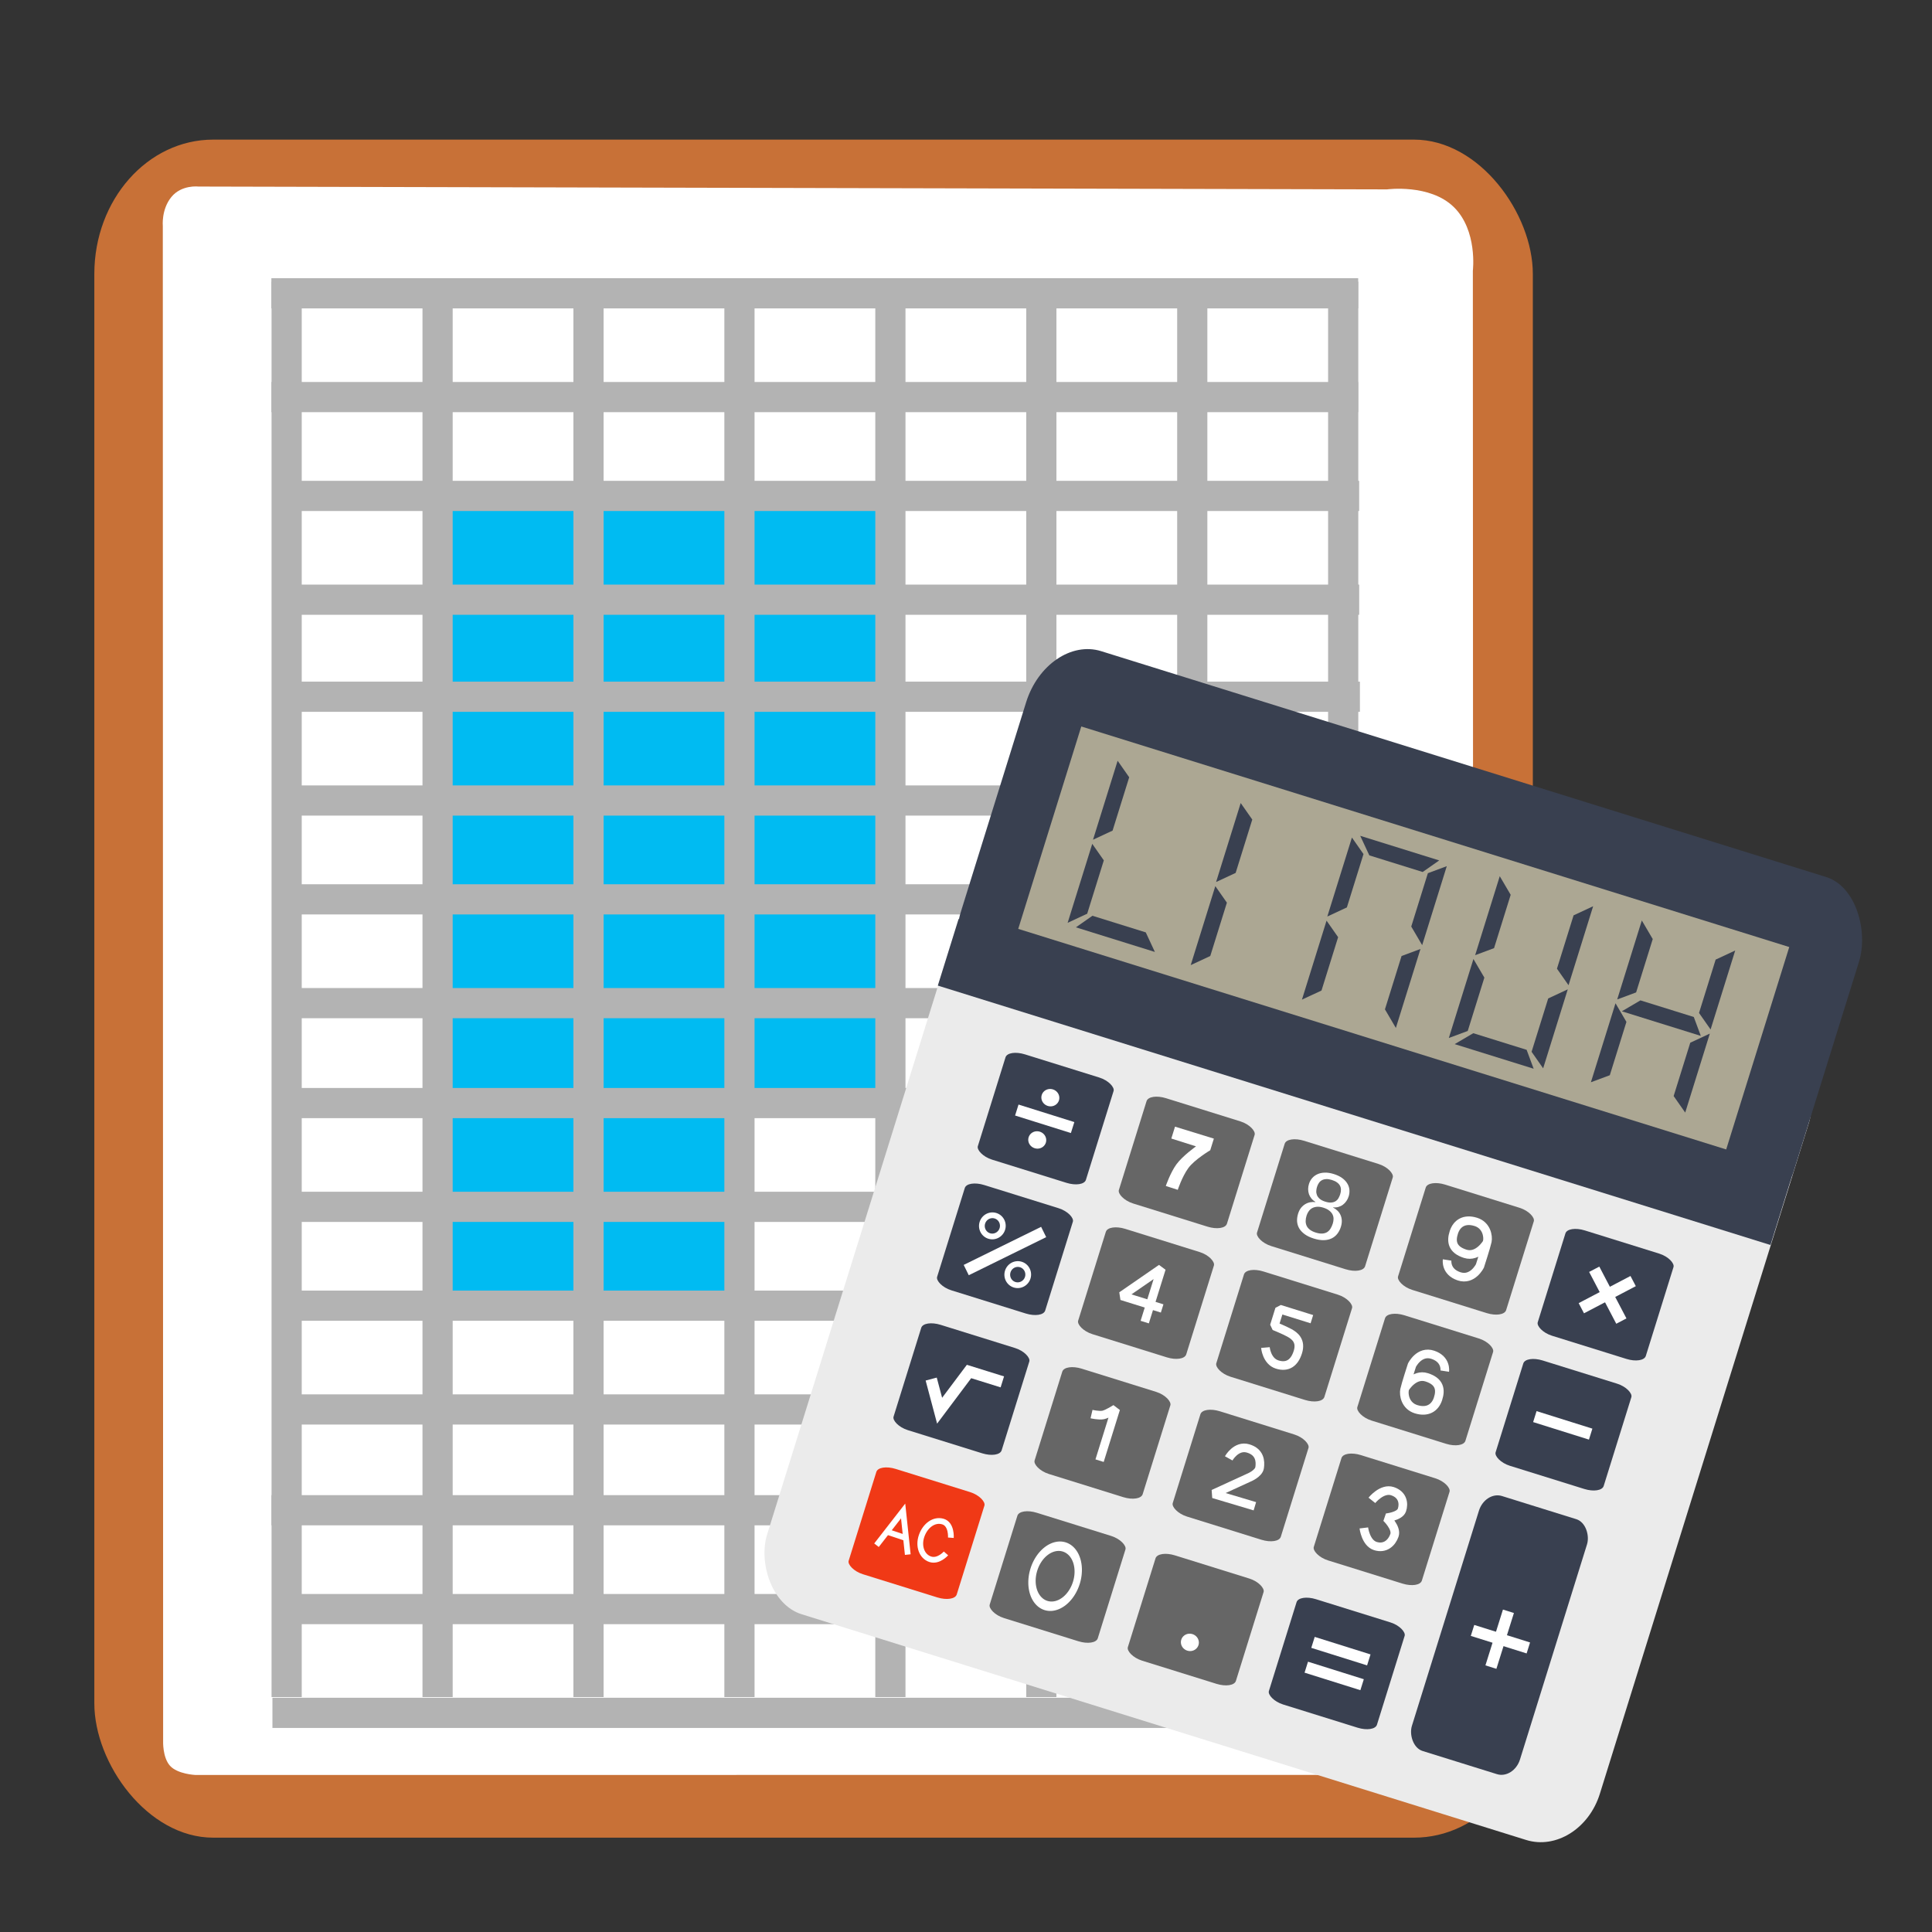 <?xml version="1.0" encoding="UTF-8" standalone="no"?>
<svg
   xmlns:dc="http://purl.org/dc/elements/1.1/"
   xmlns:cc="http://creativecommons.org/ns#"
   xmlns:rdf="http://www.w3.org/1999/02/22-rdf-syntax-ns#"
   xmlns:svg="http://www.w3.org/2000/svg"
   xmlns="http://www.w3.org/2000/svg"
   xmlns:xlink="http://www.w3.org/1999/xlink"
   xmlns:sodipodi="http://sodipodi.sourceforge.net/DTD/sodipodi-0.dtd"
   xmlns:inkscape="http://www.inkscape.org/namespaces/inkscape"
   viewBox="0 0 512 512"
   height="512"
   width="512"
   version="1.1"
   id="svg2"
   inkscape:version="0.91 r13725"
   sodipodi:docname="kspread.svg">
  <rect x="0" y="0" width="512" height="512" fill="#333333" stroke="none"/>
  <sodipodi:namedview
     pagecolor="#ffffff"
     bordercolor="#666666"
     borderopacity="1"
     objecttolerance="10"
     gridtolerance="10"
     guidetolerance="10"
     inkscape:pageopacity="0"
     inkscape:pageshadow="2"
     inkscape:window-width="1366"
     inkscape:window-height="715"
     id="namedview18"
     showgrid="false"
     inkscape:zoom="0.57452426"
     inkscape:cx="225.0483"
     inkscape:cy="283.33449"
     inkscape:window-x="0"
     inkscape:window-y="24"
     inkscape:window-maximized="1"
     inkscape:current-layer="svg2" />
  <defs
     id="defs6">
    <filter
       height="1.096"
       y="-0.048"
       width="1.096"
       x="-0.048"
       id="filter4329"
       style="color-interpolation-filters:sRGB">
      <feGaussianBlur
         id="feGaussianBlur4331"
         stdDeviation="2.132" />
    </filter>
    <filter
       height="1.033"
       y="-0.016"
       width="1.04"
       x="-0.02"
       id="filter4376"
       style="color-interpolation-filters:sRGB">
      <feGaussianBlur
         id="feGaussianBlur4378"
         stdDeviation="1.174" />
    </filter>
    <filter
       height="1.057"
       y="-0.029"
       width="1.063"
       x="-0.032"
       id="filter4436"
       style="color-interpolation-filters:sRGB">
      <feGaussianBlur
         id="feGaussianBlur4438"
         stdDeviation="0.635" />
    </filter>
    <linearGradient
       x1="16.542"
       y1="144.708"
       x2="-24.629"
       y2="-0.778"
       id="linearGradient3504"
       xlink:href="#linearGradient3526"
       gradientUnits="userSpaceOnUse"
       gradientTransform="matrix(0.697,-0.312,0.312,0.697,29.229,22)" />
    <linearGradient
       id="linearGradient3526">
      <stop
         id="stop3528"
         style="stop-color:#006e29;stop-opacity:1"
         offset="0" />
      <stop
         id="stop3530"
         style="stop-color:#77b753;stop-opacity:1"
         offset="1" />
    </linearGradient>
  </defs>
  <g
     id="g4316">
    <g
       id="g4287">
      <rect
         style="fill:#c87137;fill-opacity:1;stroke:none"
         id="rect3003"
         width="381.215"
         height="450"
         x="25"
         y="37"
         ry="35.584"
         rx="31.492" />
      <path
         style="fill:#ffffff;stroke:none"
         d="m 45.408,52.217 c -2.692,3.31 -2.262,7.68 -2.262,7.68 l 0.079,374.09 0.005,27.426 c 0,0 -0.177,4.289 1.815,6.526 1.992,2.237 6.733,2.446 6.733,2.446 l 328.436,-0.016 c 0,0 5.502,0.302 7.976,-1.865 2.475,-2.167 2.258,-6.985 2.258,-6.985 L 390.323,71.749 c 0,0 1.3,-10.664 -5.049,-16.877 -6.349,-6.213 -17.704,-4.683 -17.704,-4.683 l -315.015,-0.75 c 0,0 -4.456,-0.53 -7.148,2.78 z"
         id="path3773"
         inkscape:connector-curvature="0"
         sodipodi:nodetypes="cccczcczcczcczc" />
      <rect
         style="fill:#00bbf2;fill-opacity:1;stroke:none"
         id="rect4010"
         width="120.97"
         height="159.262"
         x="114.689"
         y="130.815"
         rx="0" />
      <path
         style="color:#000000;font-style:normal;font-variant:normal;font-weight:normal;font-stretch:normal;font-size:medium;line-height:normal;font-family:sans-serif;text-indent:0;text-align:start;text-decoration:none;text-decoration-line:none;text-decoration-style:solid;text-decoration-color:#000000;letter-spacing:normal;word-spacing:normal;text-transform:none;direction:ltr;block-progression:tb;writing-mode:lr-tb;baseline-shift:baseline;text-anchor:start;white-space:normal;clip-rule:nonzero;display:inline;overflow:visible;visibility:visible;opacity:1;isolation:auto;mix-blend-mode:normal;color-interpolation:sRGB;color-interpolation-filters:linearRGB;solid-color:#000000;solid-opacity:1;fill:#b3b3b3;fill-opacity:1;fill-rule:nonzero;stroke:none;stroke-width:8;stroke-linecap:butt;stroke-linejoin:miter;stroke-miterlimit:4;stroke-dasharray:none;stroke-dashoffset:0;stroke-opacity:1;color-rendering:auto;image-rendering:auto;shape-rendering:auto;text-rendering:auto;enable-background:accumulate"
         d="m 71.963,74.648 0,375.092 8,0 0,-375.092 -8,0 z"
         id="path3779"
         inkscape:connector-curvature="0" />
      <rect
         style="fill:#00bbf2;fill-opacity:1;stroke:none"
         id="rect4010-7"
         width="80.937"
         height="159.262"
         x="115.124"
         y="186.948"
         rx="0" />
      <path
         style="color:#000000;font-style:normal;font-variant:normal;font-weight:normal;font-stretch:normal;font-size:medium;line-height:normal;font-family:sans-serif;text-indent:0;text-align:start;text-decoration:none;text-decoration-line:none;text-decoration-style:solid;text-decoration-color:#000000;letter-spacing:normal;word-spacing:normal;text-transform:none;direction:ltr;block-progression:tb;writing-mode:lr-tb;baseline-shift:baseline;text-anchor:start;white-space:normal;clip-rule:nonzero;display:inline;overflow:visible;visibility:visible;opacity:1;isolation:auto;mix-blend-mode:normal;color-interpolation:sRGB;color-interpolation-filters:linearRGB;solid-color:#000000;solid-opacity:1;fill:#b3b3b3;fill-opacity:1;fill-rule:nonzero;stroke:none;stroke-width:8;stroke-linecap:butt;stroke-linejoin:miter;stroke-miterlimit:4;stroke-dasharray:none;stroke-dashoffset:0;stroke-opacity:1;color-rendering:auto;image-rendering:auto;shape-rendering:auto;text-rendering:auto;enable-background:accumulate"
         d="m 111.963,74.648 0,375.092 8,0 0,-375.092 -8,0 z"
         id="path3779-3"
         inkscape:connector-curvature="0" />
      <path
         style="color:#000000;font-style:normal;font-variant:normal;font-weight:normal;font-stretch:normal;font-size:medium;line-height:normal;font-family:sans-serif;text-indent:0;text-align:start;text-decoration:none;text-decoration-line:none;text-decoration-style:solid;text-decoration-color:#000000;letter-spacing:normal;word-spacing:normal;text-transform:none;direction:ltr;block-progression:tb;writing-mode:lr-tb;baseline-shift:baseline;text-anchor:start;white-space:normal;clip-rule:nonzero;display:inline;overflow:visible;visibility:visible;opacity:1;isolation:auto;mix-blend-mode:normal;color-interpolation:sRGB;color-interpolation-filters:linearRGB;solid-color:#000000;solid-opacity:1;fill:#b3b3b3;fill-opacity:1;fill-rule:nonzero;stroke:none;stroke-width:8;stroke-linecap:butt;stroke-linejoin:miter;stroke-miterlimit:4;stroke-dasharray:none;stroke-dashoffset:0;stroke-opacity:1;color-rendering:auto;image-rendering:auto;shape-rendering:auto;text-rendering:auto;enable-background:accumulate"
         d="m 151.963,74.648 0,375.092 8,0 0,-375.092 -8,0 z"
         id="path3779-6"
         inkscape:connector-curvature="0" />
      <path
         style="color:#000000;font-style:normal;font-variant:normal;font-weight:normal;font-stretch:normal;font-size:medium;line-height:normal;font-family:sans-serif;text-indent:0;text-align:start;text-decoration:none;text-decoration-line:none;text-decoration-style:solid;text-decoration-color:#000000;letter-spacing:normal;word-spacing:normal;text-transform:none;direction:ltr;block-progression:tb;writing-mode:lr-tb;baseline-shift:baseline;text-anchor:start;white-space:normal;clip-rule:nonzero;display:inline;overflow:visible;visibility:visible;opacity:1;isolation:auto;mix-blend-mode:normal;color-interpolation:sRGB;color-interpolation-filters:linearRGB;solid-color:#000000;solid-opacity:1;fill:#b3b3b3;fill-opacity:1;fill-rule:nonzero;stroke:none;stroke-width:8;stroke-linecap:butt;stroke-linejoin:miter;stroke-miterlimit:4;stroke-dasharray:none;stroke-dashoffset:0;stroke-opacity:1;color-rendering:auto;image-rendering:auto;shape-rendering:auto;text-rendering:auto;enable-background:accumulate"
         d="m 191.963,74.648 0,375.092 8,0 0,-375.092 -8,0 z"
         id="path3779-3-7"
         inkscape:connector-curvature="0" />
      <path
         style="color:#000000;font-style:normal;font-variant:normal;font-weight:normal;font-stretch:normal;font-size:medium;line-height:normal;font-family:sans-serif;text-indent:0;text-align:start;text-decoration:none;text-decoration-line:none;text-decoration-style:solid;text-decoration-color:#000000;letter-spacing:normal;word-spacing:normal;text-transform:none;direction:ltr;block-progression:tb;writing-mode:lr-tb;baseline-shift:baseline;text-anchor:start;white-space:normal;clip-rule:nonzero;display:inline;overflow:visible;visibility:visible;opacity:1;isolation:auto;mix-blend-mode:normal;color-interpolation:sRGB;color-interpolation-filters:linearRGB;solid-color:#000000;solid-opacity:1;fill:#b3b3b3;fill-opacity:1;fill-rule:nonzero;stroke:none;stroke-width:8;stroke-linecap:butt;stroke-linejoin:miter;stroke-miterlimit:4;stroke-dasharray:none;stroke-dashoffset:0;stroke-opacity:1;color-rendering:auto;image-rendering:auto;shape-rendering:auto;text-rendering:auto;enable-background:accumulate"
         d="m 231.963,74.648 0,375.092 8,0 0,-375.092 -8,0 z"
         id="path3779-5"
         inkscape:connector-curvature="0" />
      <path
         style="color:#000000;font-style:normal;font-variant:normal;font-weight:normal;font-stretch:normal;font-size:medium;line-height:normal;font-family:sans-serif;text-indent:0;text-align:start;text-decoration:none;text-decoration-line:none;text-decoration-style:solid;text-decoration-color:#000000;letter-spacing:normal;word-spacing:normal;text-transform:none;direction:ltr;block-progression:tb;writing-mode:lr-tb;baseline-shift:baseline;text-anchor:start;white-space:normal;clip-rule:nonzero;display:inline;overflow:visible;visibility:visible;opacity:1;isolation:auto;mix-blend-mode:normal;color-interpolation:sRGB;color-interpolation-filters:linearRGB;solid-color:#000000;solid-opacity:1;fill:#b3b3b3;fill-opacity:1;fill-rule:nonzero;stroke:none;stroke-width:8;stroke-linecap:butt;stroke-linejoin:miter;stroke-miterlimit:4;stroke-dasharray:none;stroke-dashoffset:0;stroke-opacity:1;color-rendering:auto;image-rendering:auto;shape-rendering:auto;text-rendering:auto;enable-background:accumulate"
         d="m 271.963,74.648 0,375.092 8,0 0,-375.092 -8,0 z"
         id="path3779-3-3"
         inkscape:connector-curvature="0" />
      <path
         style="color:#000000;font-style:normal;font-variant:normal;font-weight:normal;font-stretch:normal;font-size:medium;line-height:normal;font-family:sans-serif;text-indent:0;text-align:start;text-decoration:none;text-decoration-line:none;text-decoration-style:solid;text-decoration-color:#000000;letter-spacing:normal;word-spacing:normal;text-transform:none;direction:ltr;block-progression:tb;writing-mode:lr-tb;baseline-shift:baseline;text-anchor:start;white-space:normal;clip-rule:nonzero;display:inline;overflow:visible;visibility:visible;opacity:1;isolation:auto;mix-blend-mode:normal;color-interpolation:sRGB;color-interpolation-filters:linearRGB;solid-color:#000000;solid-opacity:1;fill:#b3b3b3;fill-opacity:1;fill-rule:nonzero;stroke:none;stroke-width:8;stroke-linecap:butt;stroke-linejoin:miter;stroke-miterlimit:4;stroke-dasharray:none;stroke-dashoffset:0;stroke-opacity:1;color-rendering:auto;image-rendering:auto;shape-rendering:auto;text-rendering:auto;enable-background:accumulate"
         d="m 311.963,74.648 0,375.092 8,0 0,-375.092 -8,0 z"
         id="path3779-6-5"
         inkscape:connector-curvature="0" />
      <path
         style="color:#000000;font-style:normal;font-variant:normal;font-weight:normal;font-stretch:normal;font-size:medium;line-height:normal;font-family:sans-serif;text-indent:0;text-align:start;text-decoration:none;text-decoration-line:none;text-decoration-style:solid;text-decoration-color:#000000;letter-spacing:normal;word-spacing:normal;text-transform:none;direction:ltr;block-progression:tb;writing-mode:lr-tb;baseline-shift:baseline;text-anchor:start;white-space:normal;clip-rule:nonzero;display:inline;overflow:visible;visibility:visible;opacity:1;isolation:auto;mix-blend-mode:normal;color-interpolation:sRGB;color-interpolation-filters:linearRGB;solid-color:#000000;solid-opacity:1;fill:#b3b3b3;fill-opacity:1;fill-rule:nonzero;stroke:none;stroke-width:8;stroke-linecap:butt;stroke-linejoin:miter;stroke-miterlimit:4;stroke-dasharray:none;stroke-dashoffset:0;stroke-opacity:1;color-rendering:auto;image-rendering:auto;shape-rendering:auto;text-rendering:auto;enable-background:accumulate"
         d="m 351.963,74.648 0,375.092 8,0 0,-375.092 -8,0 z"
         id="path3779-3-7-6"
         inkscape:connector-curvature="0" />
      <path
         style="color:#000000;font-style:normal;font-variant:normal;font-weight:normal;font-stretch:normal;font-size:medium;line-height:normal;font-family:sans-serif;text-indent:0;text-align:start;text-decoration:none;text-decoration-line:none;text-decoration-style:solid;text-decoration-color:#000000;letter-spacing:normal;word-spacing:normal;text-transform:none;direction:ltr;block-progression:tb;writing-mode:lr-tb;baseline-shift:baseline;text-anchor:start;white-space:normal;clip-rule:nonzero;display:inline;overflow:visible;visibility:visible;opacity:1;isolation:auto;mix-blend-mode:normal;color-interpolation:sRGB;color-interpolation-filters:linearRGB;solid-color:#000000;solid-opacity:1;fill:#b3b3b3;fill-opacity:1;fill-rule:nonzero;stroke:none;stroke-width:8;stroke-linecap:butt;stroke-linejoin:miter;stroke-miterlimit:4;stroke-dasharray:none;stroke-dashoffset:0;stroke-opacity:1;color-rendering:auto;image-rendering:auto;shape-rendering:auto;text-rendering:auto;enable-background:accumulate"
         d="m 71.918,73.729 0,8 288.016,0 0,-8 -288.016,0 z"
         id="path3779-2"
         inkscape:connector-curvature="0" />
      <path
         style="color:#000000;font-style:normal;font-variant:normal;font-weight:normal;font-stretch:normal;font-size:medium;line-height:normal;font-family:sans-serif;text-indent:0;text-align:start;text-decoration:none;text-decoration-line:none;text-decoration-style:solid;text-decoration-color:#000000;letter-spacing:normal;word-spacing:normal;text-transform:none;direction:ltr;block-progression:tb;writing-mode:lr-tb;baseline-shift:baseline;text-anchor:start;white-space:normal;clip-rule:nonzero;display:inline;overflow:visible;visibility:visible;opacity:1;isolation:auto;mix-blend-mode:normal;color-interpolation:sRGB;color-interpolation-filters:linearRGB;solid-color:#000000;solid-opacity:1;fill:#b3b3b3;fill-opacity:1;fill-rule:nonzero;stroke:none;stroke-width:8;stroke-linecap:butt;stroke-linejoin:miter;stroke-miterlimit:4;stroke-dasharray:none;stroke-dashoffset:0;stroke-opacity:1;color-rendering:auto;image-rendering:auto;shape-rendering:auto;text-rendering:auto;enable-background:accumulate"
         d="m 71.928,101.23 0,8 288.016,0 0,-8 -288.016,0 z"
         id="path3779-2-9"
         inkscape:connector-curvature="0" />
      <path
         style="color:#000000;font-style:normal;font-variant:normal;font-weight:normal;font-stretch:normal;font-size:medium;line-height:normal;font-family:sans-serif;text-indent:0;text-align:start;text-decoration:none;text-decoration-line:none;text-decoration-style:solid;text-decoration-color:#000000;letter-spacing:normal;word-spacing:normal;text-transform:none;direction:ltr;block-progression:tb;writing-mode:lr-tb;baseline-shift:baseline;text-anchor:start;white-space:normal;clip-rule:nonzero;display:inline;overflow:visible;visibility:visible;opacity:1;isolation:auto;mix-blend-mode:normal;color-interpolation:sRGB;color-interpolation-filters:linearRGB;solid-color:#000000;solid-opacity:1;fill:#b3b3b3;fill-opacity:1;fill-rule:nonzero;stroke:none;stroke-width:8;stroke-linecap:butt;stroke-linejoin:miter;stroke-miterlimit:4;stroke-dasharray:none;stroke-dashoffset:0;stroke-opacity:1;color-rendering:auto;image-rendering:auto;shape-rendering:auto;text-rendering:auto;enable-background:accumulate"
         d="m 72.174,127.424 0,8 288.016,0 0,-8 -288.016,0 z"
         id="path3779-2-93"
         inkscape:connector-curvature="0" />
      <path
         style="color:#000000;font-style:normal;font-variant:normal;font-weight:normal;font-stretch:normal;font-size:medium;line-height:normal;font-family:sans-serif;text-indent:0;text-align:start;text-decoration:none;text-decoration-line:none;text-decoration-style:solid;text-decoration-color:#000000;letter-spacing:normal;word-spacing:normal;text-transform:none;direction:ltr;block-progression:tb;writing-mode:lr-tb;baseline-shift:baseline;text-anchor:start;white-space:normal;clip-rule:nonzero;display:inline;overflow:visible;visibility:visible;opacity:1;isolation:auto;mix-blend-mode:normal;color-interpolation:sRGB;color-interpolation-filters:linearRGB;solid-color:#000000;solid-opacity:1;fill:#b3b3b3;fill-opacity:1;fill-rule:nonzero;stroke:none;stroke-width:8;stroke-linecap:butt;stroke-linejoin:miter;stroke-miterlimit:4;stroke-dasharray:none;stroke-dashoffset:0;stroke-opacity:1;color-rendering:auto;image-rendering:auto;shape-rendering:auto;text-rendering:auto;enable-background:accumulate"
         d="m 72.184,154.926 0,8 288.016,0 0,-8 -288.016,0 z"
         id="path3779-2-9-6"
         inkscape:connector-curvature="0" />
      <path
         style="color:#000000;font-style:normal;font-variant:normal;font-weight:normal;font-stretch:normal;font-size:medium;line-height:normal;font-family:sans-serif;text-indent:0;text-align:start;text-decoration:none;text-decoration-line:none;text-decoration-style:solid;text-decoration-color:#000000;letter-spacing:normal;word-spacing:normal;text-transform:none;direction:ltr;block-progression:tb;writing-mode:lr-tb;baseline-shift:baseline;text-anchor:start;white-space:normal;clip-rule:nonzero;display:inline;overflow:visible;visibility:visible;opacity:1;isolation:auto;mix-blend-mode:normal;color-interpolation:sRGB;color-interpolation-filters:linearRGB;solid-color:#000000;solid-opacity:1;fill:#b3b3b3;fill-opacity:1;fill-rule:nonzero;stroke:none;stroke-width:8;stroke-linecap:butt;stroke-linejoin:miter;stroke-miterlimit:4;stroke-dasharray:none;stroke-dashoffset:0;stroke-opacity:1;color-rendering:auto;image-rendering:auto;shape-rendering:auto;text-rendering:auto;enable-background:accumulate"
         d="m 72.371,180.643 0,8 288.018,0 0,-8 -288.018,0 z"
         id="path3779-2-0"
         inkscape:connector-curvature="0" />
      <path
         style="color:#000000;font-style:normal;font-variant:normal;font-weight:normal;font-stretch:normal;font-size:medium;line-height:normal;font-family:sans-serif;text-indent:0;text-align:start;text-decoration:none;text-decoration-line:none;text-decoration-style:solid;text-decoration-color:#000000;letter-spacing:normal;word-spacing:normal;text-transform:none;direction:ltr;block-progression:tb;writing-mode:lr-tb;baseline-shift:baseline;text-anchor:start;white-space:normal;clip-rule:nonzero;display:inline;overflow:visible;visibility:visible;opacity:1;isolation:auto;mix-blend-mode:normal;color-interpolation:sRGB;color-interpolation-filters:linearRGB;solid-color:#000000;solid-opacity:1;fill:#b3b3b3;fill-opacity:1;fill-rule:nonzero;stroke:none;stroke-width:8;stroke-linecap:butt;stroke-linejoin:miter;stroke-miterlimit:4;stroke-dasharray:none;stroke-dashoffset:0;stroke-opacity:1;color-rendering:auto;image-rendering:auto;shape-rendering:auto;text-rendering:auto;enable-background:accumulate"
         d="m 72.381,208.145 0,8 288.016,0 0,-8 -288.016,0 z"
         id="path3779-2-9-62"
         inkscape:connector-curvature="0" />
      <path
         style="color:#000000;font-style:normal;font-variant:normal;font-weight:normal;font-stretch:normal;font-size:medium;line-height:normal;font-family:sans-serif;text-indent:0;text-align:start;text-decoration:none;text-decoration-line:none;text-decoration-style:solid;text-decoration-color:#000000;letter-spacing:normal;word-spacing:normal;text-transform:none;direction:ltr;block-progression:tb;writing-mode:lr-tb;baseline-shift:baseline;text-anchor:start;white-space:normal;clip-rule:nonzero;display:inline;overflow:visible;visibility:visible;opacity:1;isolation:auto;mix-blend-mode:normal;color-interpolation:sRGB;color-interpolation-filters:linearRGB;solid-color:#000000;solid-opacity:1;fill:#b3b3b3;fill-opacity:1;fill-rule:nonzero;stroke:none;stroke-width:8;stroke-linecap:butt;stroke-linejoin:miter;stroke-miterlimit:4;stroke-dasharray:none;stroke-dashoffset:0;stroke-opacity:1;color-rendering:auto;image-rendering:auto;shape-rendering:auto;text-rendering:auto;enable-background:accumulate"
         d="m 72.627,234.338 0,8 288.016,0 0,-8 -288.016,0 z"
         id="path3779-2-93-6"
         inkscape:connector-curvature="0" />
      <path
         style="color:#000000;font-style:normal;font-variant:normal;font-weight:normal;font-stretch:normal;font-size:medium;line-height:normal;font-family:sans-serif;text-indent:0;text-align:start;text-decoration:none;text-decoration-line:none;text-decoration-style:solid;text-decoration-color:#000000;letter-spacing:normal;word-spacing:normal;text-transform:none;direction:ltr;block-progression:tb;writing-mode:lr-tb;baseline-shift:baseline;text-anchor:start;white-space:normal;clip-rule:nonzero;display:inline;overflow:visible;visibility:visible;opacity:1;isolation:auto;mix-blend-mode:normal;color-interpolation:sRGB;color-interpolation-filters:linearRGB;solid-color:#000000;solid-opacity:1;fill:#b3b3b3;fill-opacity:1;fill-rule:nonzero;stroke:none;stroke-width:8;stroke-linecap:butt;stroke-linejoin:miter;stroke-miterlimit:4;stroke-dasharray:none;stroke-dashoffset:0;stroke-opacity:1;color-rendering:auto;image-rendering:auto;shape-rendering:auto;text-rendering:auto;enable-background:accumulate"
         d="m 72.637,261.84 0,8 288.016,0 0,-8 -288.016,0 z"
         id="path3779-2-9-6-1"
         inkscape:connector-curvature="0" />
      <path
         style="color:#000000;font-style:normal;font-variant:normal;font-weight:normal;font-stretch:normal;font-size:medium;line-height:normal;font-family:sans-serif;text-indent:0;text-align:start;text-decoration:none;text-decoration-line:none;text-decoration-style:solid;text-decoration-color:#000000;letter-spacing:normal;word-spacing:normal;text-transform:none;direction:ltr;block-progression:tb;writing-mode:lr-tb;baseline-shift:baseline;text-anchor:start;white-space:normal;clip-rule:nonzero;display:inline;overflow:visible;visibility:visible;opacity:1;isolation:auto;mix-blend-mode:normal;color-interpolation:sRGB;color-interpolation-filters:linearRGB;solid-color:#000000;solid-opacity:1;fill:#b3b3b3;fill-opacity:1;fill-rule:nonzero;stroke:none;stroke-width:8;stroke-linecap:butt;stroke-linejoin:miter;stroke-miterlimit:4;stroke-dasharray:none;stroke-dashoffset:0;stroke-opacity:1;color-rendering:auto;image-rendering:auto;shape-rendering:auto;text-rendering:auto;enable-background:accumulate"
         d="m 72.551,288.324 0,8 288.018,0 0,-8 -288.018,0 z"
         id="path3779-2-8"
         inkscape:connector-curvature="0" />
      <path
         style="color:#000000;font-style:normal;font-variant:normal;font-weight:normal;font-stretch:normal;font-size:medium;line-height:normal;font-family:sans-serif;text-indent:0;text-align:start;text-decoration:none;text-decoration-line:none;text-decoration-style:solid;text-decoration-color:#000000;letter-spacing:normal;word-spacing:normal;text-transform:none;direction:ltr;block-progression:tb;writing-mode:lr-tb;baseline-shift:baseline;text-anchor:start;white-space:normal;clip-rule:nonzero;display:inline;overflow:visible;visibility:visible;opacity:1;isolation:auto;mix-blend-mode:normal;color-interpolation:sRGB;color-interpolation-filters:linearRGB;solid-color:#000000;solid-opacity:1;fill:#b3b3b3;fill-opacity:1;fill-rule:nonzero;stroke:none;stroke-width:8;stroke-linecap:butt;stroke-linejoin:miter;stroke-miterlimit:4;stroke-dasharray:none;stroke-dashoffset:0;stroke-opacity:1;color-rendering:auto;image-rendering:auto;shape-rendering:auto;text-rendering:auto;enable-background:accumulate"
         d="m 72.561,315.826 0,8 288.018,0 0,-8 -288.018,0 z"
         id="path3779-2-9-7"
         inkscape:connector-curvature="0" />
      <path
         style="color:#000000;font-style:normal;font-variant:normal;font-weight:normal;font-stretch:normal;font-size:medium;line-height:normal;font-family:sans-serif;text-indent:0;text-align:start;text-decoration:none;text-decoration-line:none;text-decoration-style:solid;text-decoration-color:#000000;letter-spacing:normal;word-spacing:normal;text-transform:none;direction:ltr;block-progression:tb;writing-mode:lr-tb;baseline-shift:baseline;text-anchor:start;white-space:normal;clip-rule:nonzero;display:inline;overflow:visible;visibility:visible;opacity:1;isolation:auto;mix-blend-mode:normal;color-interpolation:sRGB;color-interpolation-filters:linearRGB;solid-color:#000000;solid-opacity:1;fill:#b3b3b3;fill-opacity:1;fill-rule:nonzero;stroke:none;stroke-width:8;stroke-linecap:butt;stroke-linejoin:miter;stroke-miterlimit:4;stroke-dasharray:none;stroke-dashoffset:0;stroke-opacity:1;color-rendering:auto;image-rendering:auto;shape-rendering:auto;text-rendering:auto;enable-background:accumulate"
         d="m 72.807,342.02 0,8 288.018,0 0,-8 -288.018,0 z"
         id="path3779-2-93-9"
         inkscape:connector-curvature="0" />
      <path
         style="color:#000000;font-style:normal;font-variant:normal;font-weight:normal;font-stretch:normal;font-size:medium;line-height:normal;font-family:sans-serif;text-indent:0;text-align:start;text-decoration:none;text-decoration-line:none;text-decoration-style:solid;text-decoration-color:#000000;letter-spacing:normal;word-spacing:normal;text-transform:none;direction:ltr;block-progression:tb;writing-mode:lr-tb;baseline-shift:baseline;text-anchor:start;white-space:normal;clip-rule:nonzero;display:inline;overflow:visible;visibility:visible;opacity:1;isolation:auto;mix-blend-mode:normal;color-interpolation:sRGB;color-interpolation-filters:linearRGB;solid-color:#000000;solid-opacity:1;fill:#b3b3b3;fill-opacity:1;fill-rule:nonzero;stroke:none;stroke-width:8;stroke-linecap:butt;stroke-linejoin:miter;stroke-miterlimit:4;stroke-dasharray:none;stroke-dashoffset:0;stroke-opacity:1;color-rendering:auto;image-rendering:auto;shape-rendering:auto;text-rendering:auto;enable-background:accumulate"
         d="m 72.816,369.521 0,8 288.016,0 0,-8 -288.016,0 z"
         id="path3779-2-9-6-2"
         inkscape:connector-curvature="0" />
      <path
         style="color:#000000;font-style:normal;font-variant:normal;font-weight:normal;font-stretch:normal;font-size:medium;line-height:normal;font-family:sans-serif;text-indent:0;text-align:start;text-decoration:none;text-decoration-line:none;text-decoration-style:solid;text-decoration-color:#000000;letter-spacing:normal;word-spacing:normal;text-transform:none;direction:ltr;block-progression:tb;writing-mode:lr-tb;baseline-shift:baseline;text-anchor:start;white-space:normal;clip-rule:nonzero;display:inline;overflow:visible;visibility:visible;opacity:1;isolation:auto;mix-blend-mode:normal;color-interpolation:sRGB;color-interpolation-filters:linearRGB;solid-color:#000000;solid-opacity:1;fill:#b3b3b3;fill-opacity:1;fill-rule:nonzero;stroke:none;stroke-width:8;stroke-linecap:butt;stroke-linejoin:miter;stroke-miterlimit:4;stroke-dasharray:none;stroke-dashoffset:0;stroke-opacity:1;color-rendering:auto;image-rendering:auto;shape-rendering:auto;text-rendering:auto;enable-background:accumulate"
         d="m 71.941,396.229 0,8 288.016,0 0,-8 -288.016,0 z"
         id="path3779-2-9-7-0"
         inkscape:connector-curvature="0" />
      <path
         style="color:#000000;font-style:normal;font-variant:normal;font-weight:normal;font-stretch:normal;font-size:medium;line-height:normal;font-family:sans-serif;text-indent:0;text-align:start;text-decoration:none;text-decoration-line:none;text-decoration-style:solid;text-decoration-color:#000000;letter-spacing:normal;word-spacing:normal;text-transform:none;direction:ltr;block-progression:tb;writing-mode:lr-tb;baseline-shift:baseline;text-anchor:start;white-space:normal;clip-rule:nonzero;display:inline;overflow:visible;visibility:visible;opacity:1;isolation:auto;mix-blend-mode:normal;color-interpolation:sRGB;color-interpolation-filters:linearRGB;solid-color:#000000;solid-opacity:1;fill:#b3b3b3;fill-opacity:1;fill-rule:nonzero;stroke:none;stroke-width:8;stroke-linecap:butt;stroke-linejoin:miter;stroke-miterlimit:4;stroke-dasharray:none;stroke-dashoffset:0;stroke-opacity:1;color-rendering:auto;image-rendering:auto;shape-rendering:auto;text-rendering:auto;enable-background:accumulate"
         d="m 72.188,422.422 0,8 288.016,0 0,-8 -288.016,0 z"
         id="path3779-2-93-9-2"
         inkscape:connector-curvature="0" />
      <path
         style="color:#000000;font-style:normal;font-variant:normal;font-weight:normal;font-stretch:normal;font-size:medium;line-height:normal;font-family:sans-serif;text-indent:0;text-align:start;text-decoration:none;text-decoration-line:none;text-decoration-style:solid;text-decoration-color:#000000;letter-spacing:normal;word-spacing:normal;text-transform:none;direction:ltr;block-progression:tb;writing-mode:lr-tb;baseline-shift:baseline;text-anchor:start;white-space:normal;clip-rule:nonzero;display:inline;overflow:visible;visibility:visible;opacity:1;isolation:auto;mix-blend-mode:normal;color-interpolation:sRGB;color-interpolation-filters:linearRGB;solid-color:#000000;solid-opacity:1;fill:#b3b3b3;fill-opacity:1;fill-rule:nonzero;stroke:none;stroke-width:8;stroke-linecap:butt;stroke-linejoin:miter;stroke-miterlimit:4;stroke-dasharray:none;stroke-dashoffset:0;stroke-opacity:1;color-rendering:auto;image-rendering:auto;shape-rendering:auto;text-rendering:auto;enable-background:accumulate"
         d="m 72.197,449.924 0,8 288.016,0 0,-8 -288.016,0 z"
         id="path3779-2-9-6-2-3"
         inkscape:connector-curvature="0" />
    </g>
    <g
       transform="matrix(1.454,0.453,-0.453,1.454,-548.58,-1434.517)"
       id="g4462">
      <rect
         style="fill:#ebebeb;fill-opacity:1;stroke:none"
         id="rect2996"
         width="151.771"
         height="145.289"
         x="830.963"
         y="873.565"
         rx="9.859"
         ry="11.488" />
      <rect
         style="fill:#394050;fill-opacity:1;stroke:none"
         id="rect2996-3"
         width="151.801"
         height="62.961"
         x="830.918"
         y="843.347"
         rx="9.824"
         ry="12.382" />
      <rect
         style="fill:#394050;fill-opacity:1;stroke:none"
         id="rect3784"
         width="151.764"
         height="12.143"
         x="830.914"
         y="895.219"
         rx="0"
         ry="12.143" />
      <rect
         style="fill:#aca793;fill-opacity:1;stroke:none"
         id="rect3784-6"
         width="129.036"
         height="36.892"
         x="841.336"
         y="856.887"
         rx="0"
         ry="36.892" />
      <rect
         style="fill:#394050;fill-opacity:1;stroke:none"
         id="rect3815"
         width="19.698"
         height="46.467"
         x="947.992"
         y="962.964"
         rx="3.073"
         ry="3.631" />
      <rect
         style="fill:#394050;fill-opacity:1;stroke:none"
         id="rect3815-7"
         width="19.698"
         height="19.193"
         x="947.74"
         y="938.338"
         rx="3.073"
         ry="1.5" />
      <rect
         style="fill:#394050;fill-opacity:1;stroke:none"
         id="rect3815-7-5"
         width="19.698"
         height="19.193"
         x="948.008"
         y="914.551"
         rx="3.073"
         ry="1.5" />
      <rect
         style="fill:#394050;fill-opacity:1;stroke:none"
         id="rect3815-7-5-3"
         width="19.698"
         height="19.193"
         x="922.429"
         y="989.733"
         rx="3.073"
         ry="1.5" />
      <rect
         style="fill:#666666;fill-opacity:1;stroke:none"
         id="rect3815-7-56"
         width="19.698"
         height="19.193"
         x="922.429"
         y="937.986"
         rx="3.073"
         ry="1.5" />
      <rect
         style="fill:#666666;fill-opacity:1;stroke:none"
         id="rect3815-7-5-2"
         width="19.698"
         height="19.193"
         x="922.429"
         y="914.169"
         rx="3.073"
         ry="1.5" />
      <rect
         style="fill:#666666;fill-opacity:1;stroke:none"
         id="rect3815-7-5-3-9"
         width="19.698"
         height="19.193"
         x="922.429"
         y="963.469"
         rx="3.073"
         ry="1.5" />
      <rect
         style="fill:#666666;fill-opacity:1;stroke:none"
         id="rect3815-7-5-3-1"
         width="19.698"
         height="19.193"
         x="896.727"
         y="989.751"
         rx="3.073"
         ry="1.5" />
      <rect
         style="fill:#666666;fill-opacity:1;stroke:none"
         id="rect3815-7-56-2"
         width="19.698"
         height="19.193"
         x="896.727"
         y="938.004"
         rx="3.073"
         ry="1.5" />
      <rect
         style="fill:#666666;fill-opacity:1;stroke:none"
         id="rect3815-7-5-2-7"
         width="19.698"
         height="19.193"
         x="896.727"
         y="914.188"
         rx="3.073"
         ry="1.5" />
      <rect
         style="fill:#666666;fill-opacity:1;stroke:none"
         id="rect3815-7-5-3-9-0"
         width="19.698"
         height="19.193"
         x="896.727"
         y="963.487"
         rx="3.073"
         ry="1.5" />
      <rect
         style="fill:#666666;fill-opacity:1;stroke:none"
         id="rect3815-7-5-3-93"
         width="19.698"
         height="19.193"
         x="871.573"
         y="989.824"
         rx="3.073"
         ry="1.5" />
      <rect
         style="fill:#666666;fill-opacity:1;stroke:none"
         id="rect3815-7-56-6"
         width="19.698"
         height="19.193"
         x="871.573"
         y="938.078"
         rx="3.073"
         ry="1.5" />
      <rect
         style="fill:#666666;fill-opacity:1;stroke:none"
         id="rect3815-7-5-2-0"
         width="19.698"
         height="19.193"
         x="871.573"
         y="914.261"
         rx="3.073"
         ry="1.5" />
      <rect
         style="fill:#666666;fill-opacity:1;stroke:none"
         id="rect3815-7-5-3-9-6"
         width="19.698"
         height="19.193"
         x="871.573"
         y="963.56"
         rx="3.073"
         ry="1.5" />
      <rect
         style="fill:#f03916;fill-opacity:1;stroke:none"
         id="rect3815-7-5-3-1-2"
         width="19.698"
         height="19.193"
         x="845.872"
         y="989.842"
         rx="3.073"
         ry="1.5" />
      <rect
         style="fill:#394050;fill-opacity:1;stroke:none"
         id="rect3815-7-56-2-6"
         width="19.698"
         height="19.193"
         x="845.872"
         y="938.096"
         rx="3.073"
         ry="1.5" />
      <rect
         style="fill:#394050;fill-opacity:1;stroke:none"
         id="rect3815-7-5-2-7-1"
         width="19.698"
         height="19.193"
         x="845.872"
         y="914.279"
         rx="3.073"
         ry="1.5" />
      <rect
         style="fill:#394050;fill-opacity:1;stroke:none"
         id="rect3815-7-5-3-9-0-8"
         width="19.698"
         height="19.193"
         x="845.872"
         y="963.578"
         rx="3.073"
         ry="1.5" />
      <path
         style="fill:#394050;stroke:none"
         d="m 849.232,875.82 2.778,2.147 0,9.723 -2.778,2.525 z"
         id="path3990"
         inkscape:connector-curvature="0" />
      <path
         style="fill:#394050;stroke:none"
         d="m 849.147,860.701 2.778,2.147 0,9.723 -2.778,2.525 z"
         id="path3990-7"
         inkscape:connector-curvature="0" />
      <path
         style="fill:#394050;stroke:none"
         d="m 850.838,890.537 2.147,-2.778 9.723,0 2.525,2.778 z"
         id="path3990-9"
         inkscape:connector-curvature="0" />
      <path
         style="fill:#394050;stroke:none"
         d="m 871.868,876.475 2.778,2.147 0,9.723 -2.778,2.525 z"
         id="path3990-2"
         inkscape:connector-curvature="0" />
      <path
         style="fill:#394050;stroke:none"
         d="m 871.783,861.355 2.778,2.147 0,9.723 -2.778,2.525 z"
         id="path3990-7-0"
         inkscape:connector-curvature="0" />
      <path
         style="fill:#394050;stroke:none"
         d="m 892.134,876.453 2.778,2.147 0,9.723 -2.778,2.525 z"
         id="path3990-2-2"
         inkscape:connector-curvature="0" />
      <path
         style="fill:#394050;stroke:none"
         d="m 892.048,861.333 2.778,2.147 0,9.723 -2.778,2.525 z"
         id="path3990-7-0-3"
         inkscape:connector-curvature="0" />
      <path
         style="fill:#394050;stroke:none"
         d="m 907.733,860.616 -2.147,2.778 -9.723,0 -2.525,-2.778 z"
         id="path3990-7-0-3-7"
         inkscape:connector-curvature="0" />
      <path
         style="fill:#394050;stroke:none"
         d="m 909.204,876.296 -2.778,2.147 0,9.723 2.778,2.525 z"
         id="path3990-2-2-5"
         inkscape:connector-curvature="0" />
      <path
         style="fill:#394050;stroke:none"
         d="m 909.289,861.177 -2.778,2.147 0,9.723 2.778,2.525 z"
         id="path3990-7-0-3-9"
         inkscape:connector-curvature="0" />
      <path
         style="fill:#394050;stroke:none"
         d="m 918.608,874.498 2.778,-2.147 0,-9.723 -2.778,-2.525 z"
         id="path3990-2-2-2"
         inkscape:connector-curvature="0" />
      <path
         style="fill:#394050;stroke:none"
         d="m 918.523,889.618 2.778,-2.147 0,-9.723 -2.778,-2.525 z"
         id="path3990-7-0-3-2"
         inkscape:connector-curvature="0" />
      <path
         style="fill:#394050;stroke:none"
         d="m 934.207,890.335 -2.147,-2.778 -9.723,0 -2.525,2.778 z"
         id="path3990-7-0-3-7-8"
         inkscape:connector-curvature="0" />
      <path
         style="fill:#394050;stroke:none"
         d="m 935.678,874.655 -2.778,-2.147 0,-9.723 2.778,-2.525 z"
         id="path3990-2-2-5-9"
         inkscape:connector-curvature="0" />
      <path
         style="fill:#394050;stroke:none"
         d="m 935.763,889.775 -2.778,-2.147 0,-9.723 2.778,-2.525 z"
         id="path3990-7-0-3-9-7"
         inkscape:connector-curvature="0" />
      <path
         style="fill:#394050;stroke:none"
         d="m 944.501,874.498 2.778,-2.147 0,-9.723 -2.778,-2.525 z"
         id="path3990-2-2-2-3"
         inkscape:connector-curvature="0" />
      <path
         style="fill:#394050;stroke:none"
         d="m 944.416,889.618 2.778,-2.147 0,-9.723 -2.778,-2.525 z"
         id="path3990-7-0-3-2-6"
         inkscape:connector-curvature="0" />
      <path
         style="fill:#394050;stroke:none"
         d="m 960.279,876.228 -2.147,-2.778 -9.723,0 -2.525,2.778 z"
         id="path3990-7-0-3-7-8-1"
         inkscape:connector-curvature="0" />
      <path
         style="fill:#394050;stroke:none"
         d="m 961.571,874.655 -2.778,-2.147 0,-9.723 2.778,-2.525 z"
         id="path3990-2-2-5-9-2"
         inkscape:connector-curvature="0" />
      <path
         style="fill:#394050;stroke:none"
         d="m 961.656,889.775 -2.778,-2.147 0,-9.723 2.778,-2.525 z"
         id="path3990-7-0-3-9-7-9"
         inkscape:connector-curvature="0" />
      <path
         style="fill:none;stroke:#ffffff;stroke-width:2;stroke-linecap:butt;stroke-linejoin:miter;stroke-miterlimit:4;stroke-dasharray:none;stroke-opacity:1"
         d="m 927.239,997.059 10.179,0.022"
         id="path4169"
         inkscape:connector-curvature="0"
         sodipodi:nodetypes="cc" />
      <path
         style="fill:none;stroke:#ffffff;stroke-width:2;stroke-linecap:butt;stroke-linejoin:miter;stroke-miterlimit:4;stroke-dasharray:none;stroke-opacity:1"
         d="m 927.408,1001.528 10.179,0.022"
         id="path4169-3"
         inkscape:connector-curvature="0"
         sodipodi:nodetypes="cc" />
      <path
         style="fill:none;stroke:#ffffff;stroke-width:2;stroke-linecap:butt;stroke-linejoin:miter;stroke-miterlimit:4;stroke-dasharray:none;stroke-opacity:1"
         d="m 953.125,986.816 10.179,0.022"
         id="path4169-1"
         inkscape:connector-curvature="0"
         sodipodi:nodetypes="cc" />
      <path
         style="fill:none;stroke:#ffffff;stroke-width:2;stroke-linecap:butt;stroke-linejoin:miter;stroke-miterlimit:4;stroke-dasharray:none;stroke-opacity:1"
         d="m 958.099,981.779 -0.022,10.179"
         id="path4169-1-9"
         inkscape:connector-curvature="0"
         sodipodi:nodetypes="cc" />
      <path
         style="fill:none;stroke:#ffffff;stroke-width:2;stroke-linecap:butt;stroke-linejoin:miter;stroke-miterlimit:4;stroke-dasharray:none;stroke-opacity:1"
         d="m 952.411,948.066 10.179,0.022"
         id="path4169-1-4"
         inkscape:connector-curvature="0"
         sodipodi:nodetypes="cc" />
      <path
         style="fill:none;stroke:#ffffff;stroke-width:2;stroke-linecap:butt;stroke-linejoin:miter;stroke-miterlimit:4;stroke-dasharray:none;stroke-opacity:1"
         d="m 954.648,920.516 7.191,7.204"
         id="path4169-1-7"
         inkscape:connector-curvature="0"
         sodipodi:nodetypes="cc" />
      <path
         style="fill:none;stroke:#ffffff;stroke-width:2;stroke-linecap:butt;stroke-linejoin:miter;stroke-miterlimit:4;stroke-dasharray:none;stroke-opacity:1"
         d="m 961.727,920.463 -7.204,7.191"
         id="path4169-1-9-8"
         inkscape:connector-curvature="0"
         sodipodi:nodetypes="cc" />
      <path
         style="fill:none;stroke:#ffffff;stroke-width:2;stroke-linecap:butt;stroke-linejoin:miter;stroke-miterlimit:4;stroke-dasharray:none;stroke-opacity:1"
         d="m 850.477,923.949 10.179,0.022"
         id="path4169-1-4-4"
         inkscape:connector-curvature="0"
         sodipodi:nodetypes="cc" />
      <path
         sodipodi:type="arc"
         style="fill:#394050;fill-opacity:1;stroke:#ffffff;stroke-width:2;stroke-linecap:round;stroke-linejoin:round;stroke-miterlimit:4;stroke-dasharray:none;stroke-opacity:1"
         id="path4282"
         sodipodi:cx="854.39966"
         sodipodi:cy="379.7963"
         sodipodi:rx="0.56821084"
         sodipodi:ry="0.50507629"
         d="m 854.968,379.796 a 0.568,0.505 0 0 1 -0.568,0.505 0.568,0.505 0 0 1 -0.569,-0.504 0.568,0.505 0 0 1 0.566,-0.506 0.568,0.505 0 0 1 0.57,0.503"
         transform="translate(1.01,540.362)"
         sodipodi:start="0"
         sodipodi:end="6.2784904"
         sodipodi:open="true" />
      <path
         sodipodi:type="arc"
         style="fill:#394050;fill-opacity:1;stroke:#ffffff;stroke-width:2;stroke-linecap:round;stroke-linejoin:round;stroke-miterlimit:4;stroke-dasharray:none;stroke-opacity:1"
         id="path4282-5"
         sodipodi:cx="854.39966"
         sodipodi:cy="379.7963"
         sodipodi:rx="0.56821084"
         sodipodi:ry="0.50507629"
         d="m 854.968,379.796 a 0.568,0.505 0 0 1 -0.568,0.505 0.568,0.505 0 0 1 -0.569,-0.504 0.568,0.505 0 0 1 0.566,-0.506 0.568,0.505 0 0 1 0.57,0.503"
         transform="translate(1.021,548.065)"
         sodipodi:start="0"
         sodipodi:end="6.2784904"
         sodipodi:open="true" />
      <path
         style="fill:none;stroke:#ffffff;stroke-width:2;stroke-linecap:butt;stroke-linejoin:miter;stroke-miterlimit:4;stroke-dasharray:none;stroke-opacity:1"
         d="m 850.357,953.155 10.893,-10.335"
         id="path4169-1-4-0"
         inkscape:connector-curvature="0"
         sodipodi:nodetypes="cc" />
      <path
         sodipodi:type="arc"
         style="fill:#394050;fill-opacity:1;stroke:#ffffff;stroke-width:1;stroke-linecap:round;stroke-linejoin:round;stroke-miterlimit:4;stroke-dasharray:none;stroke-opacity:1"
         id="path4282-5-3"
         sodipodi:cx="854.39966"
         sodipodi:cy="379.7963"
         sodipodi:rx="1.8182108"
         sodipodi:ry="1.844362"
         d="m 856.218,379.796 a 1.818,1.844 0 0 1 -1.816,1.844 1.818,1.844 0 0 1 -1.82,-1.84 1.818,1.844 0 0 1 1.812,-1.849 1.818,1.844 0 0 1 1.825,1.836"
         transform="translate(-1.989,564.664)"
         sodipodi:start="0"
         sodipodi:end="6.2784904"
         sodipodi:open="true" />
      <path
         sodipodi:type="arc"
         style="fill:#394050;fill-opacity:1;stroke:#ffffff;stroke-width:1;stroke-linecap:round;stroke-linejoin:round;stroke-miterlimit:4;stroke-dasharray:none;stroke-opacity:1"
         id="path4282-5-3-1"
         sodipodi:cx="854.39966"
         sodipodi:cy="379.7963"
         sodipodi:rx="1.8182108"
         sodipodi:ry="1.844362"
         d="m 856.218,379.796 a 1.818,1.844 0 0 1 -1.816,1.844 1.818,1.844 0 0 1 -1.82,-1.84 1.818,1.844 0 0 1 1.812,-1.849 1.818,1.844 0 0 1 1.825,1.836"
         transform="translate(4.752,571.45)"
         sodipodi:start="0"
         sodipodi:end="6.2784904"
         sodipodi:open="true" />
      <path
         style="fill:none;stroke:#ffffff;stroke-width:2;stroke-linecap:butt;stroke-linejoin:miter;stroke-miterlimit:4;stroke-dasharray:none;stroke-opacity:1"
         d="m 850.179,973.076 3.036,4.821 2.857,-8.036 6.071,0"
         id="path4374"
         inkscape:connector-curvature="0"
         sodipodi:nodetypes="cccc" />
      <path
         sodipodi:type="arc"
         style="fill:#394050;fill-opacity:1;stroke:#ffffff;stroke-width:2;stroke-linecap:round;stroke-linejoin:round;stroke-miterlimit:4;stroke-dasharray:none;stroke-opacity:1"
         id="path4282-5-0"
         sodipodi:cx="854.39966"
         sodipodi:cy="379.7963"
         sodipodi:rx="0.56821084"
         sodipodi:ry="0.50507629"
         d="m 854.968,379.796 a 0.568,0.505 0 0 1 -0.568,0.505 0.568,0.505 0 0 1 -0.569,-0.504 0.568,0.505 0 0 1 0.566,-0.506 0.568,0.505 0 0 1 0.57,0.503"
         transform="translate(52.386,623.637)"
         sodipodi:start="0"
         sodipodi:end="6.2784904"
         sodipodi:open="true" />
      <path
         sodipodi:type="arc"
         style="fill:#666666;fill-opacity:1;stroke:#ffffff;stroke-width:0.579;stroke-linecap:round;stroke-linejoin:round;stroke-miterlimit:4;stroke-dasharray:none;stroke-opacity:1"
         id="path4282-5-3-1-6"
         sodipodi:cx="854.39966"
         sodipodi:cy="379.7963"
         sodipodi:rx="1.8182108"
         sodipodi:ry="1.844362"
         d="m 856.218,379.796 a 1.818,1.844 0 0 1 -1.816,1.844 1.818,1.844 0 0 1 -1.82,-1.84 1.818,1.844 0 0 1 1.812,-1.849 1.818,1.844 0 0 1 1.825,1.836"
         transform="matrix(2.13,0,0,2.892,-938.902,-98.951)"
         sodipodi:start="0"
         sodipodi:end="6.2784904"
         sodipodi:open="true" />
      <path
         style="fill:none;stroke:#ffffff;stroke-width:1px;stroke-linecap:butt;stroke-linejoin:miter;stroke-opacity:1"
         d="m 849.691,1003.513 2.652,-7.071 3.03,7.008"
         id="path4412"
         inkscape:connector-curvature="0" />
      <path
         style="fill:none;stroke:#ffffff;stroke-width:1px;stroke-linecap:butt;stroke-linejoin:miter;stroke-opacity:1"
         d="m 850.89,1000.735 3.22,0.063"
         id="path4414"
         inkscape:connector-curvature="0" />
      <path
         style="fill:none;stroke:#ffffff;stroke-width:1px;stroke-linecap:butt;stroke-linejoin:miter;stroke-opacity:1"
         d="m 861.66,998.42 c 0,0 -0.531,-2.29 -2.143,-2.277 -1.612,0.013 -2.749,1.568 -2.812,3.482 -0.063,1.914 1.113,3.407 2.634,3.437 1.521,0.03 2.321,-1.786 2.321,-1.786"
         id="path4416"
         inkscape:connector-curvature="0"
         sodipodi:nodetypes="czzzc" />
      <path
         style="fill:none;stroke:#ffffff;stroke-width:1.5;stroke-linecap:butt;stroke-linejoin:bevel;stroke-miterlimit:4;stroke-dasharray:none;stroke-opacity:1"
         d="m 878.627,970.594 c 0,0 1.306,-0.094 1.964,-0.446 0.658,-0.352 1.786,-1.696 1.786,-1.696 l 0,9.464"
         id="path4418"
         inkscape:connector-curvature="0"
         sodipodi:nodetypes="czcc" />
      <path
         style="fill:none;stroke:#ffffff;stroke-width:1.5;stroke-linecap:butt;stroke-linejoin:bevel;stroke-miterlimit:4;stroke-dasharray:none;stroke-opacity:1"
         d="m 910.537,977.454 -7.522,0.089 4.988,-4.483 c 0,0 1.496,-1.199 1.326,-2.273 -0.17,-1.074 -0.74,-2.618 -2.904,-2.589 -2.164,0.029 -2.715,2.652 -2.715,2.652"
         id="path4420"
         inkscape:connector-curvature="0"
         sodipodi:nodetypes="ccczzc" />
      <path
         style="fill:none;stroke:#ffffff;stroke-width:1.5;stroke-linecap:butt;stroke-linejoin:bevel;stroke-miterlimit:4;stroke-dasharray:none;stroke-opacity:1"
         d="m 929.76,975.415 c 0,0 1.082,2.406 2.857,2.411 1.775,0.005 2.574,-1.383 2.612,-2.768 0.037,-1.385 -2.254,-2.5 -2.254,-2.5 0,0 2.15,-0.907 2.188,-2.076 0.037,-1.169 -0.624,-2.625 -2.545,-2.656 -1.92,-0.031 -2.946,2.589 -2.946,2.589"
         id="path4422"
         inkscape:connector-curvature="0"
         sodipodi:nodetypes="czzczzc" />
      <path
         style="fill:none;stroke:#ffffff;stroke-width:1.5;stroke-linecap:butt;stroke-linejoin:bevel;stroke-miterlimit:4;stroke-dasharray:none;stroke-opacity:1"
         d="m 884.892,949.389 -7.366,0 5.179,-6.607 0,9.777"
         id="path4424"
         inkscape:connector-curvature="0" />
      <path
         style="fill:none;stroke:#ffffff;stroke-width:1.5;stroke-linecap:butt;stroke-linejoin:bevel;stroke-miterlimit:4;stroke-dasharray:none;stroke-opacity:1"
         d="m 910.324,943.42 -5.893,0 0,3.08 c 0,0 1.788,0.146 2.857,0.357 1.069,0.211 2.402,0.724 2.411,2.723 0.009,2 -0.899,3.187 -2.813,3.17 -1.914,-0.017 -2.812,-2.21 -2.812,-2.21"
         id="path4426"
         inkscape:connector-curvature="0"
         sodipodi:nodetypes="ccczzzc" />
      <path
         style="fill:none;stroke:#ffffff;stroke-width:1.5;stroke-linecap:butt;stroke-linejoin:miter;stroke-miterlimit:4;stroke-dasharray:none;stroke-opacity:1"
         d="m 935.089,945.175 c 0,0 -0.301,-2.041 -2.812,-2.098 -2.511,-0.057 -2.946,2.812 -2.946,2.812 0,0 -0.043,3.566 0.045,4.464 0.088,0.898 0.963,2.646 2.946,2.634 1.984,-0.013 3.054,-1.14 3.08,-2.857 0.026,-1.717 -0.649,-2.975 -2.991,-2.991 -2.342,-0.016 -3.036,2.902 -3.036,2.902"
         id="path4428"
         inkscape:connector-curvature="0"
         sodipodi:nodetypes="czczzzzc" />
      <path
         style="fill:none;stroke:#ffffff;stroke-width:1.5;stroke-linecap:butt;stroke-linejoin:miter;stroke-miterlimit:4;stroke-dasharray:none;stroke-opacity:1"
         d="m 929.729,926.586 c 0,0 0.301,2.041 2.812,2.098 2.511,0.057 2.946,-2.812 2.946,-2.812 0,0 0.043,-3.566 -0.045,-4.464 -0.088,-0.898 -0.963,-2.646 -2.946,-2.634 -1.984,0.013 -3.054,1.14 -3.08,2.857 -0.026,1.717 0.649,2.975 2.991,2.991 2.342,0.016 3.036,-2.902 3.036,-2.902"
         id="path4428-3"
         inkscape:connector-curvature="0"
         sodipodi:nodetypes="czczzzzc" />
      <path
         d="m 910.364,926.58 q 0,0.73 -0.235,1.346 -0.227,0.608 -0.705,1.054 -0.47,0.446 -1.208,0.697 -0.738,0.251 -1.743,0.251 -1.005,0 -1.743,-0.251 -0.73,-0.251 -1.216,-0.689 -0.478,-0.446 -0.714,-1.054 -0.227,-0.616 -0.227,-1.338 0,-0.624 0.186,-1.111 0.195,-0.486 0.511,-0.835 0.324,-0.357 0.73,-0.568 0.413,-0.219 0.851,-0.292 l 0,-0.032 q -0.478,-0.114 -0.859,-0.365 -0.373,-0.251 -0.632,-0.6 -0.251,-0.357 -0.389,-0.786 -0.13,-0.43 -0.13,-0.908 0,-0.6 0.227,-1.127 0.235,-0.535 0.689,-0.932 0.454,-0.405 1.127,-0.632 0.673,-0.235 1.557,-0.235 0.932,0 1.613,0.235 0.689,0.235 1.135,0.641 0.454,0.397 0.673,0.932 0.219,0.535 0.219,1.135 0,0.47 -0.138,0.9 -0.13,0.43 -0.389,0.786 -0.251,0.349 -0.632,0.6 -0.373,0.243 -0.868,0.341 l 0,0.032 q 0.495,0.081 0.916,0.3 0.422,0.211 0.73,0.568 0.308,0.349 0.486,0.835 0.178,0.486 0.178,1.103 z m -1.8,-5.384 q 0,-0.43 -0.114,-0.786 -0.105,-0.357 -0.357,-0.608 -0.251,-0.259 -0.657,-0.397 -0.405,-0.146 -0.997,-0.146 -0.576,0 -0.973,0.146 -0.397,0.138 -0.657,0.397 -0.251,0.251 -0.365,0.608 -0.114,0.357 -0.114,0.786 0,0.341 0.089,0.697 0.089,0.357 0.324,0.649 0.235,0.292 0.649,0.478 0.413,0.186 1.062,0.186 0.689,0 1.103,-0.186 0.422,-0.186 0.641,-0.478 0.227,-0.292 0.292,-0.649 0.073,-0.357 0.073,-0.697 z m 0.284,5.246 q 0,-0.413 -0.114,-0.795 -0.114,-0.389 -0.389,-0.681 -0.276,-0.3 -0.746,-0.478 -0.462,-0.186 -1.159,-0.186 -0.641,0 -1.095,0.186 -0.446,0.178 -0.73,0.478 -0.276,0.3 -0.405,0.697 -0.13,0.389 -0.13,0.811 0,0.527 0.13,0.965 0.13,0.43 0.413,0.746 0.284,0.308 0.746,0.478 0.462,0.17 1.119,0.17 0.665,0 1.119,-0.17 0.454,-0.17 0.73,-0.478 0.276,-0.316 0.389,-0.754 0.122,-0.446 0.122,-0.989 z"
         inkscape:connector-curvature="0"
         id="path6802"
         style="font-style:normal;font-weight:normal;font-size:10px;line-height:125%;font-family:Sans;letter-spacing:0px;word-spacing:0px;fill:#ffffff;fill-opacity:1;stroke:none" />
      <path
         style="fill:#ffffff;stroke:none"
         d="m 877.622,918.522 0,2.164 4.507,0.022 c 0,0 -1.737,2.278 -2.321,3.994 -0.584,1.716 -0.647,4.15 -0.647,4.15 l 2.187,0.022 c 0,0 0.037,-2.407 0.625,-4.15 0.588,-1.743 2.722,-4.106 2.722,-4.106 l 0,-2.12 z"
         id="path3993"
         inkscape:connector-curvature="0"
         sodipodi:nodetypes="ccczcczccc" />
    </g>
  </g>
</svg>
